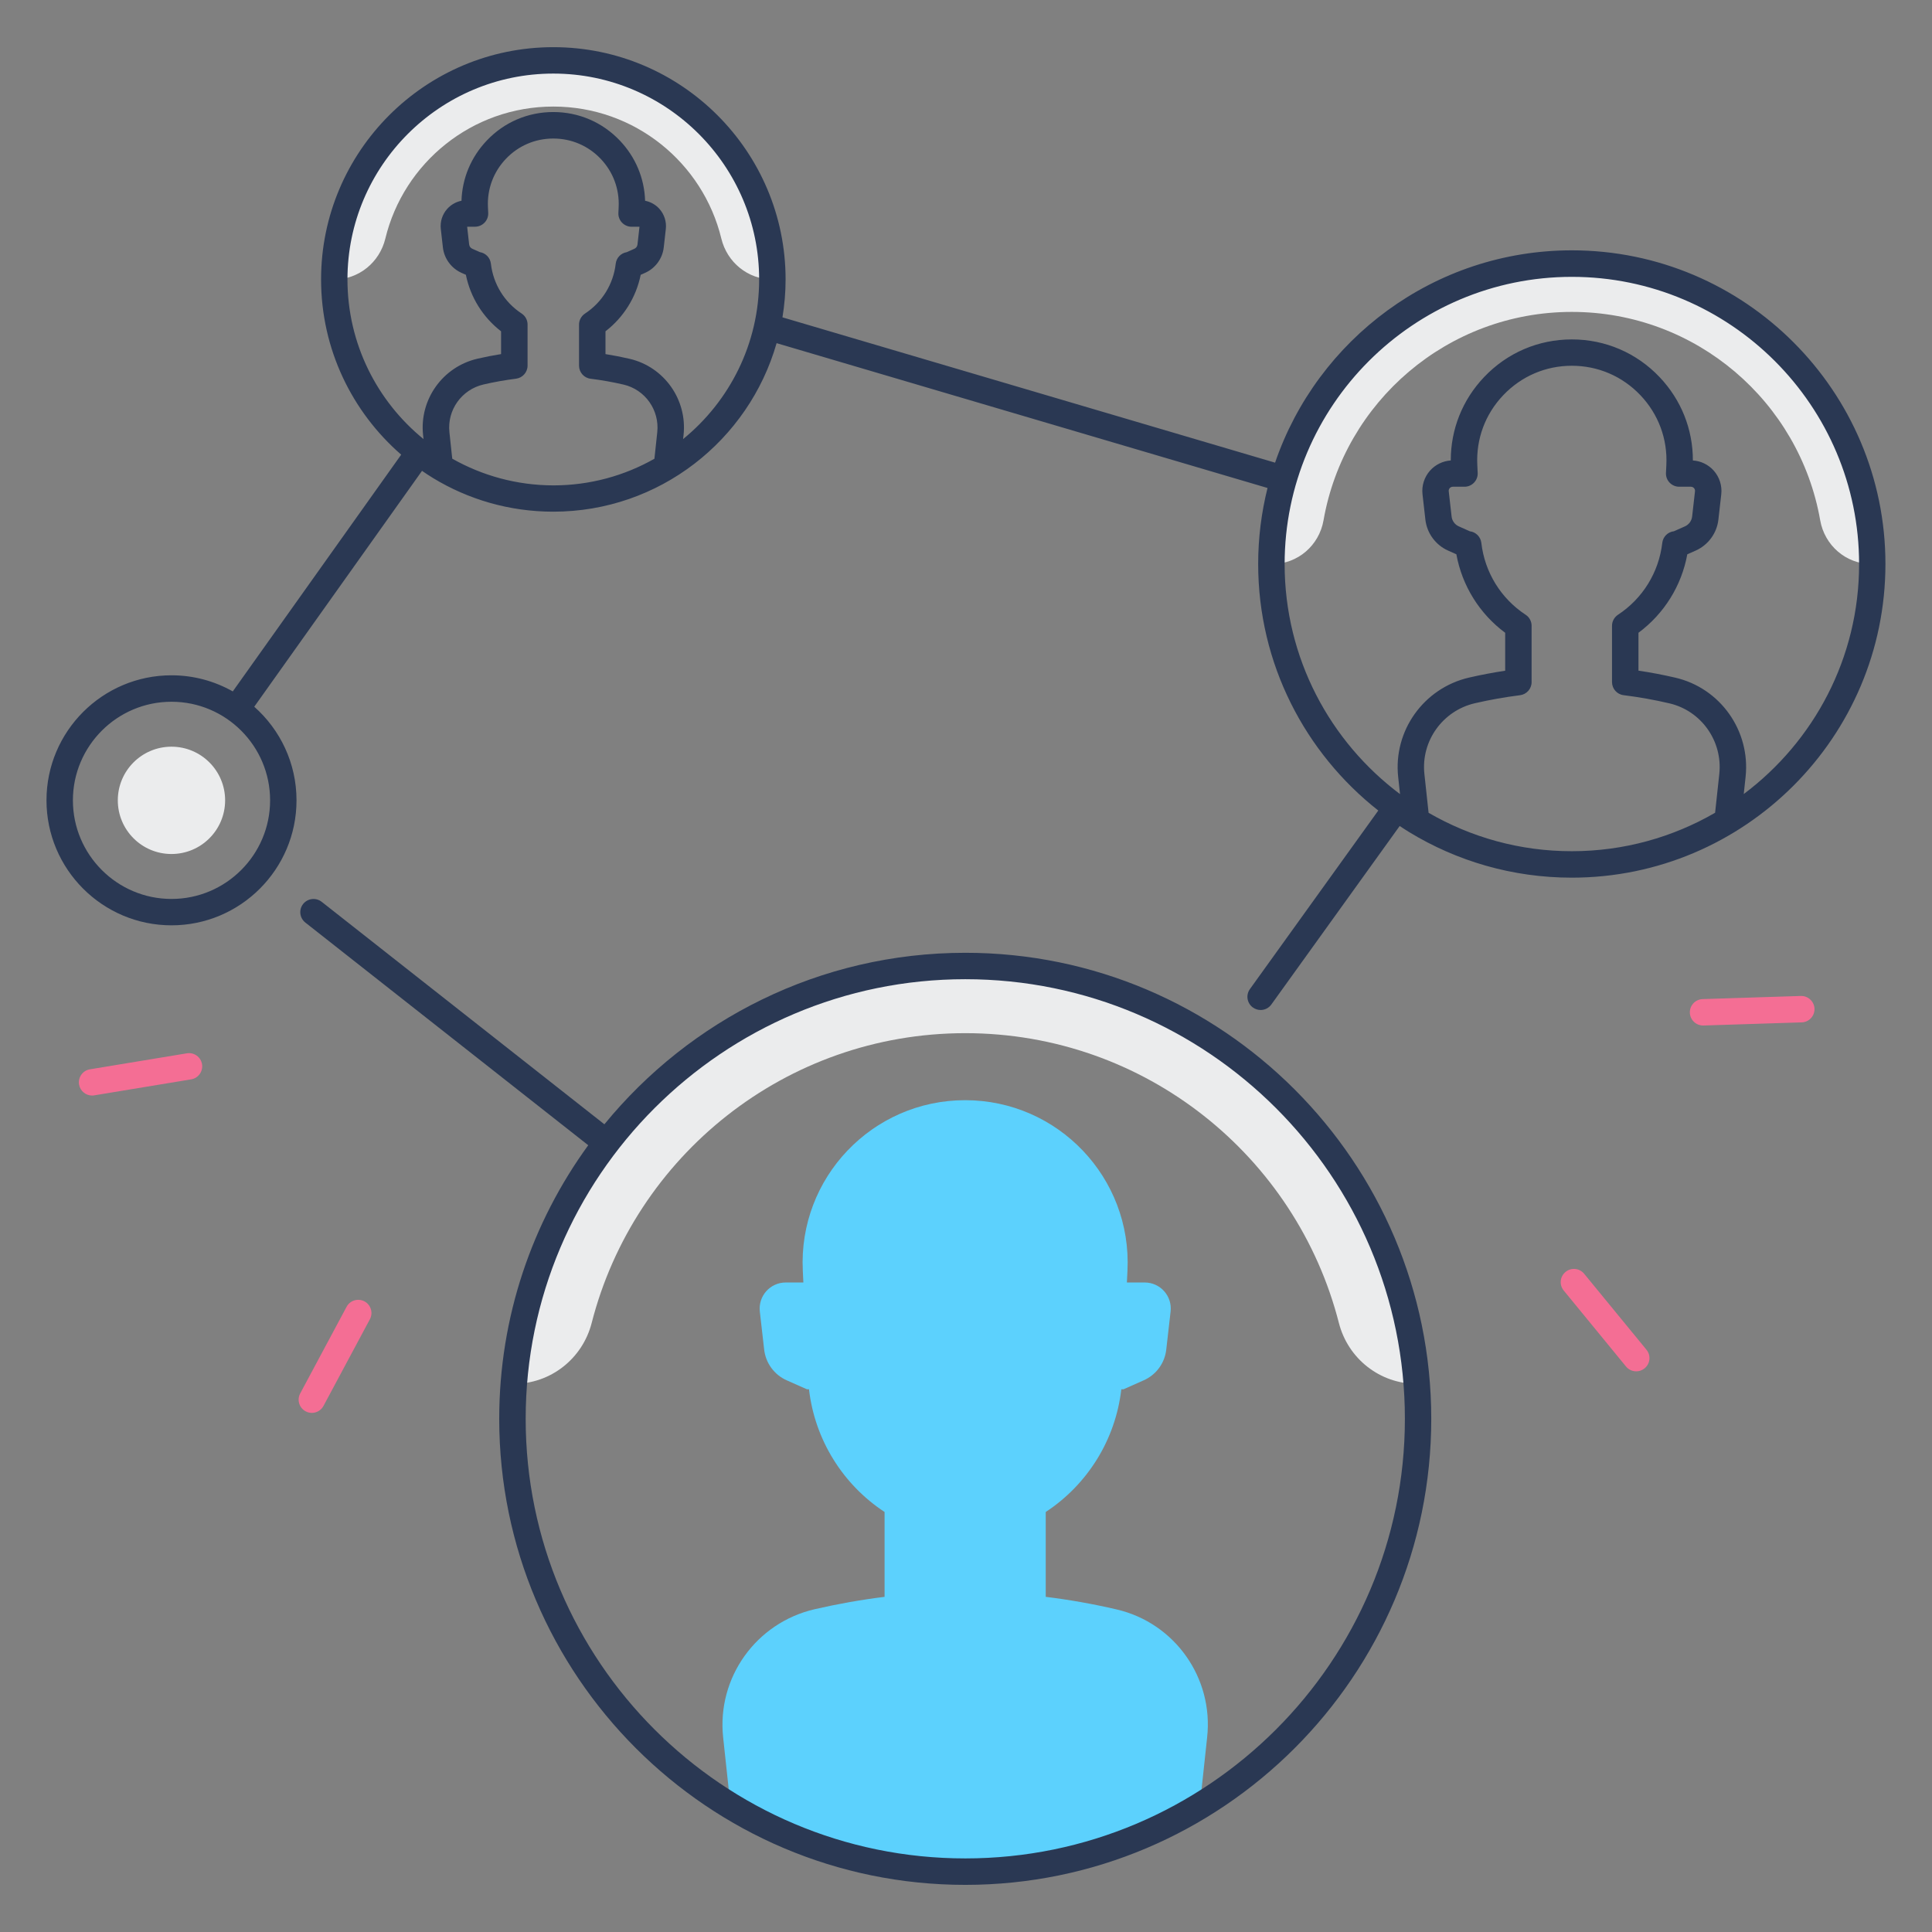 <svg id="Master_Line" enable-background="new 0 0 512 512" height="512" viewBox="0 0 512 512" width="512" xmlns="http://www.w3.org/2000/svg"><rect x="0" y="0" width="512" height="512" fill="#808080" stroke="none"/><path d="m295.93 426.52c-6.27-1.46-12.53-2.57-18.8-3.34v-22.49c11.02-7.24 18.49-19.09 20.03-32.52h.59l5.36-2.38c3.29-1.46 5.56-4.55 5.96-8.13l1.15-10.1c.47-4.1-2.74-7.69-6.87-7.69h-4.12-.59l.15-3.13c1.21-24.59-18.4-45.18-43.02-45.18s-44.23 20.6-43.02 45.18l.15 3.13h-.55-4.12c-4.13 0-7.33 3.59-6.87 7.69l1.15 10.1c.41 3.58 2.68 6.67 5.96 8.13l5.36 2.38h.56c1.55 13.43 9.01 25.28 20.03 32.52v22.49c-6.18.76-12.35 1.86-18.53 3.28-15.52 3.59-25.95 18.14-24.25 33.98l1.95 18.16c18.13 11.01 39.41 17.35 62.18 17.35 22.76 0 44.05-6.34 62.18-17.35l1.95-18.16c1.74-15.74-8.55-30.33-23.97-33.92z" fill="#5cd1fd"/><g fill="#ebeced"><path d="m88.59 74.05c6.49 0 12.01-4.52 13.53-10.83 4.86-20.07 22.95-34.98 44.52-34.98s39.65 14.91 44.52 34.98c1.53 6.31 7.05 10.83 13.53 10.83 0-32.06-25.99-58.05-58.05-58.05s-58.05 25.99-58.05 58.05z"/><path d="m337.16 149.47c6.76 0 12.43-4.93 13.59-11.59 5.49-31.37 32.86-55.22 65.81-55.22 32.94 0 60.32 23.84 65.81 55.22 1.17 6.66 6.83 11.59 13.59 11.59h.22c0-43.98-35.65-79.62-79.62-79.62-43.98 0-79.62 35.65-79.62 79.62z"/><circle cx="45.44" cy="212.1" r="14.22"/><path d="m136.16 366.73c9.77 0 18.21-6.67 20.64-16.13 11.29-44.15 51.34-76.8 99.01-76.8s87.72 32.64 99.01 76.8c2.42 9.46 10.87 16.13 20.64 16.13-4.74-61.94-56.49-110.73-119.65-110.73s-114.91 48.79-119.65 110.73z"/></g><g fill="#2a3853"><path d="m255.81 252.5c-38.52 0-72.97 17.73-95.64 45.45l-74.92-58.96c-1.52-1.19-3.72-.93-4.92.58-1.2 1.52-.93 3.72.59 4.92l74.97 59.01c-14.83 20.38-23.59 45.44-23.59 72.51 0 68.1 55.4 123.5 123.5 123.5s123.5-55.4 123.5-123.5-55.39-123.51-123.49-123.51zm0 240c-64.24 0-116.5-52.26-116.5-116.5s52.26-116.5 116.5-116.5 116.5 52.26 116.5 116.5-52.26 116.5-116.5 116.5z"/><path d="m416.56 66.34c-36.44 0-67.46 23.58-78.65 56.27l-130.55-38.51c.54-3.27.83-6.63.83-10.05 0-33.94-27.61-61.55-61.55-61.55s-61.55 27.61-61.55 61.55c0 18.52 8.24 35.15 21.23 46.44l-44.63 62.74c-4.8-2.71-10.34-4.27-16.24-4.27-18.27 0-33.13 14.86-33.13 33.13s14.86 33.13 33.13 33.13 33.13-14.86 33.13-33.13c0-9.86-4.34-18.73-11.2-24.8l44.46-62.51c.93.64 1.88 1.27 2.85 1.86.02.01.04.02.06.04 9.3 5.66 20.22 8.92 31.88 8.92 28.08 0 51.81-18.91 59.18-44.66l130.1 38.38c-1.61 6.45-2.48 13.2-2.48 20.14 0 26.49 12.47 50.11 31.83 65.34l-34.02 47.32c-1.13 1.57-.77 3.76.8 4.88.62.44 1.33.66 2.04.66 1.09 0 2.16-.51 2.84-1.46l34.01-47.3c.82.54 1.64 1.08 2.49 1.6.03.02.06.04.08.05 12.56 7.64 27.3 12.04 43.04 12.04 45.83 0 83.12-37.29 83.12-83.12s-37.26-83.13-83.1-83.13zm-344.98 145.76c0 14.41-11.72 26.13-26.13 26.13s-26.13-11.72-26.13-26.13 11.72-26.13 26.13-26.13 26.13 11.72 26.13 26.13zm48.27-90.55-.75-7.01c-.63-5.88 3.25-11.32 9.04-12.65 2.85-.66 5.75-1.17 8.6-1.53 1.75-.22 3.07-1.71 3.07-3.47v-10.89c0-1.18-.59-2.28-1.58-2.92-4.55-2.99-7.51-7.8-8.14-13.21-.18-1.57-1.38-2.8-2.9-3.05l-2.03-.9c-.46-.2-.77-.64-.83-1.13l-.53-4.71h2.08c.96 0 1.87-.39 2.54-1.09s1.01-1.63.96-2.58l-.07-1.52c-.23-4.79 1.46-9.33 4.76-12.8s7.76-5.38 12.56-5.38 9.25 1.91 12.56 5.38c3.3 3.47 4.99 8.02 4.76 12.81l-.07 1.52c-.05.96.3 1.89.96 2.58s1.58 1.09 2.53 1.09h2.1l-.53 4.71c-.06.5-.37.93-.83 1.13l-2.02.9c-1.53.24-2.74 1.48-2.92 3.06-.62 5.4-3.59 10.22-8.14 13.21-.98.65-1.58 1.75-1.58 2.92v10.88c0 1.77 1.32 3.26 3.07 3.47 2.91.36 5.85.88 8.73 1.55 5.72 1.33 9.56 6.76 8.93 12.63l-.75 7.02c-7.92 4.49-17.06 7.06-26.79 7.06-9.73-.02-18.87-2.6-26.79-7.08zm61.18-5.19.12-1.08c1.01-9.38-5.14-18.06-14.3-20.19-2.11-.49-4.25-.91-6.39-1.25v-6.04c4.82-3.72 8.12-9.01 9.33-14.97l1.17-.52c2.71-1.21 4.61-3.79 4.94-6.74l.55-4.88c.22-1.93-.4-3.88-1.69-5.33-1-1.12-2.34-1.87-3.8-2.16-.19-5.97-2.53-11.57-6.7-15.95-4.64-4.87-10.9-7.56-17.63-7.56s-12.99 2.68-17.63 7.56c-4.17 4.38-6.51 9.98-6.7 15.95-1.45.29-2.78 1.04-3.78 2.15-1.3 1.45-1.92 3.4-1.7 5.33l.55 4.89c.34 2.95 2.23 5.53 4.94 6.74l1.15.51c1.21 5.96 4.51 11.26 9.33 14.98v6.04c-2.09.33-4.18.74-6.25 1.22-9.23 2.13-15.43 10.83-14.42 20.22l.12 1.08c-12.29-10.01-20.16-25.26-20.16-42.31 0-30.08 24.47-54.55 54.55-54.55s54.55 24.47 54.55 54.55c.01 17.06-7.86 32.3-20.15 42.31zm197.56 99.04-1.11-10.28c-.94-8.71 4.82-16.78 13.4-18.76 3.95-.91 7.96-1.62 11.94-2.12 1.75-.22 3.07-1.71 3.07-3.47v-14.93c0-1.18-.59-2.28-1.58-2.92-6.56-4.31-10.84-11.26-11.74-19.05-.19-1.62-1.46-2.88-3.04-3.07l-2.94-1.31c-1.04-.46-1.77-1.46-1.9-2.59l-.76-6.7c-.05-.42.15-.71.27-.85.12-.13.39-.36.81-.36h3.1c.96 0 1.87-.39 2.53-1.09.66-.69 1.01-1.63.96-2.58l-.1-2.08c-.34-6.92 2.1-13.5 6.89-18.52s11.23-7.79 18.16-7.79 13.38 2.77 18.16 7.79 7.23 11.6 6.89 18.52l-.1 2.08c-.05.96.3 1.89.96 2.58s1.58 1.09 2.53 1.09h3.12c.42 0 .69.23.81.36.12.14.32.43.27.85l-.76 6.7c-.13 1.13-.86 2.13-1.9 2.59l-2.93 1.3c-1.6.18-2.89 1.44-3.08 3.08-.9 7.79-5.18 14.74-11.74 19.05-.98.65-1.58 1.75-1.58 2.92v14.92c0 1.77 1.32 3.26 3.07 3.47 4.02.5 8.1 1.22 12.11 2.16 8.49 1.97 14.18 10.02 13.25 18.72l-1.11 10.28c-11.18 6.47-24.15 10.19-37.97 10.19-13.81.01-26.77-3.71-37.96-10.18zm83.52-4.97.49-4.55c1.31-12.21-6.69-23.52-18.62-26.29-3.23-.75-6.51-1.38-9.77-1.86v-10.04c6.81-5.05 11.42-12.46 12.94-20.79l2.23-.99c3.3-1.47 5.61-4.61 6.01-8.2l.76-6.7c.26-2.29-.47-4.58-2-6.3-1.42-1.59-3.41-2.55-5.52-2.68.01-8.28-3.1-16.08-8.85-22.12-6.11-6.42-14.37-9.96-23.23-9.96-8.87 0-17.12 3.54-23.23 9.96-5.75 6.04-8.86 13.84-8.85 22.12-2.1.14-4.08 1.1-5.49 2.68-1.53 1.72-2.26 4.01-2 6.3l.76 6.7c.41 3.59 2.71 6.73 6.01 8.2l2.2.98c1.52 8.34 6.13 15.75 12.94 20.81v10.05c-3.2.48-6.41 1.09-9.58 1.82-12.02 2.78-20.1 14.1-18.78 26.33l.49 4.55c-18.55-13.9-30.58-36.05-30.58-60.96 0-41.98 34.15-76.12 76.12-76.12s76.12 34.15 76.12 76.12c.01 24.89-12.02 47.04-30.57 60.94z"/></g><path d="m451.33 271.77c-1.88 0-3.44-1.5-3.5-3.39-.06-1.93 1.46-3.55 3.39-3.61l26.03-.83c1.9-.05 3.55 1.46 3.61 3.39s-1.46 3.55-3.39 3.61l-26.03.83c-.03 0-.07 0-.11 0z" fill="#f46e94"/><path d="m433.62 363.42c-1.01 0-2.02-.44-2.71-1.28l-16.51-20.14c-1.23-1.5-1.01-3.7.49-4.93 1.49-1.23 3.7-1.01 4.93.49l16.51 20.13c1.23 1.5 1.01 3.7-.49 4.93-.65.54-1.44.8-2.22.8z" fill="#f46e94"/><path d="m82.64 374.43c-.56 0-1.12-.13-1.65-.42-1.7-.91-2.35-3.03-1.43-4.74l12.29-22.96c.91-1.7 3.03-2.34 4.74-1.43 1.7.91 2.35 3.03 1.43 4.74l-12.29 22.96c-.63 1.18-1.84 1.85-3.09 1.85z" fill="#f46e94"/><path d="m24.4 290.33c-1.68 0-3.17-1.22-3.45-2.93-.31-1.91.98-3.71 2.88-4.02l25.69-4.24c1.91-.32 3.71.98 4.02 2.88.31 1.91-.98 3.71-2.88 4.02l-25.69 4.24c-.19.04-.38.05-.57.05z" fill="#f46e94"/></svg>